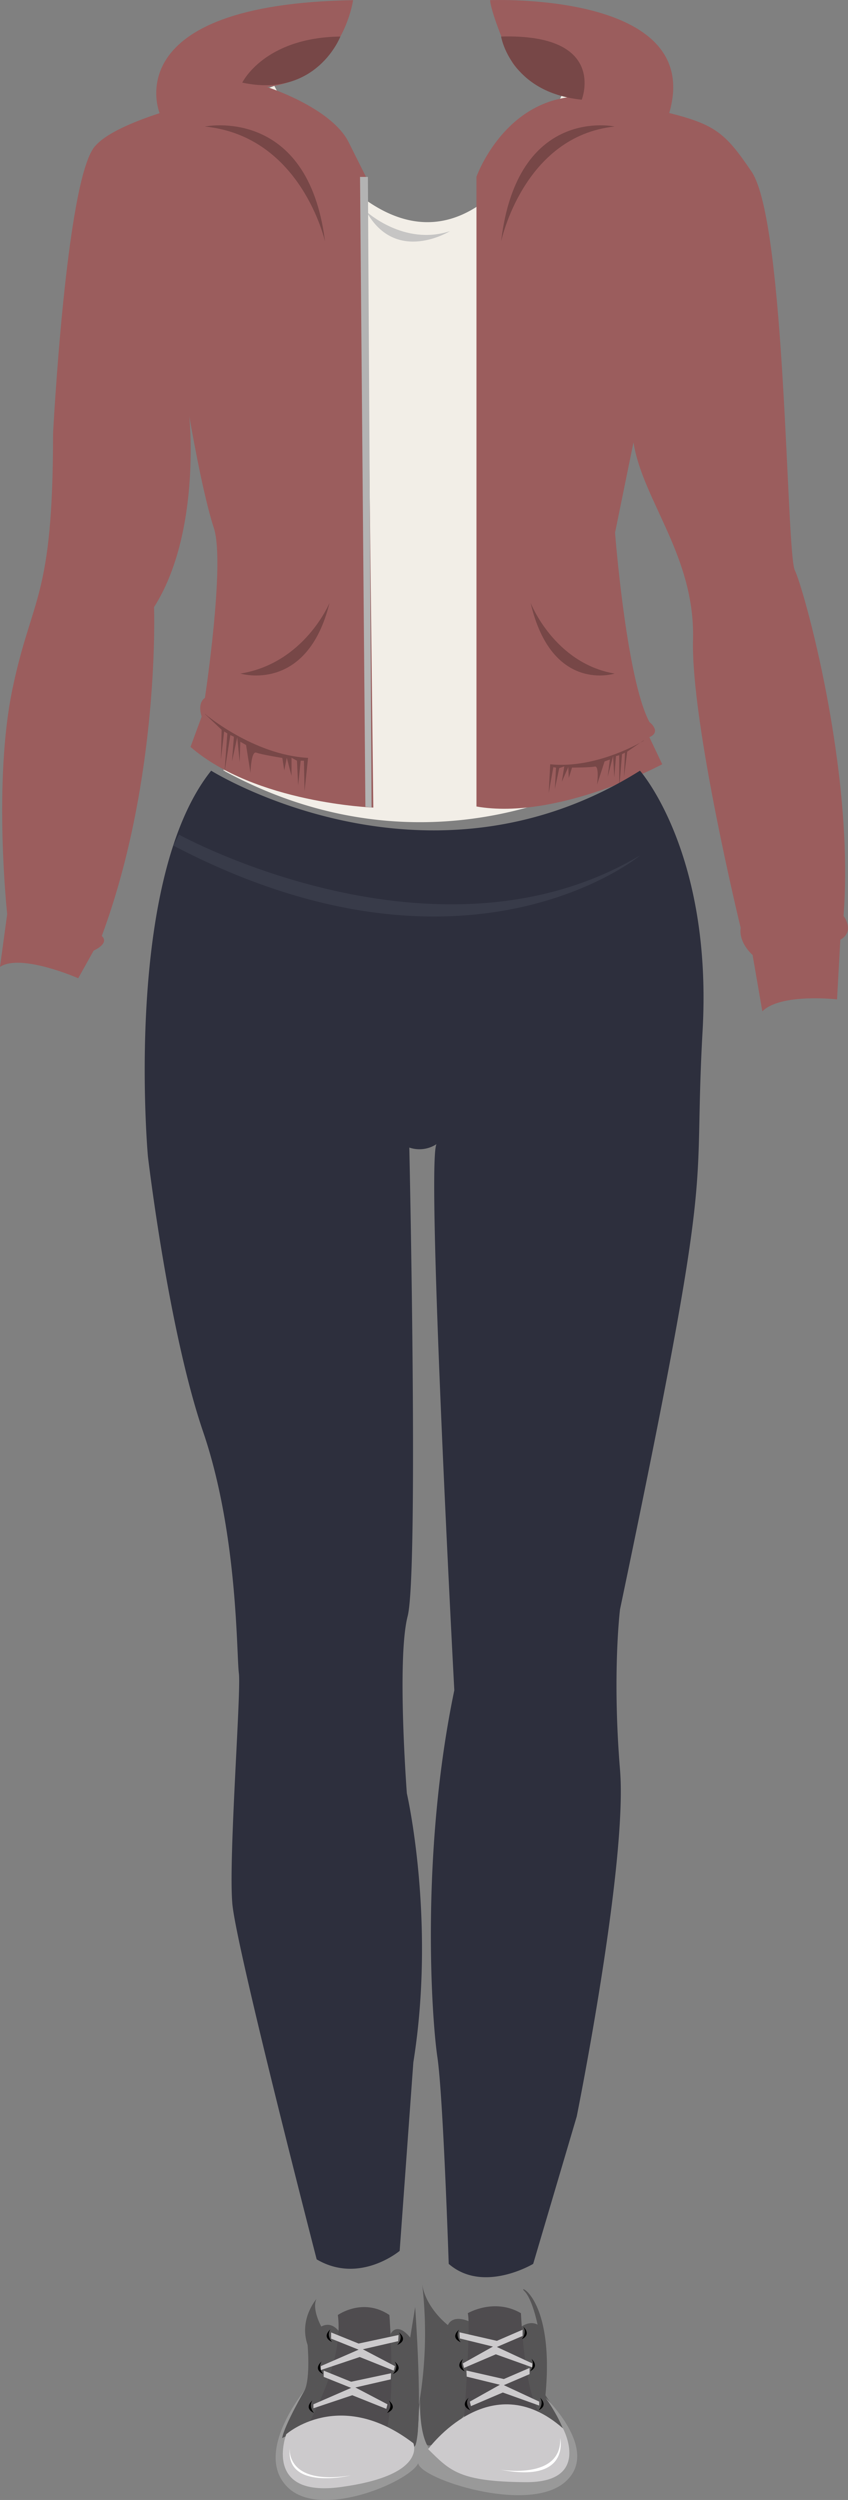 <svg xmlns="http://www.w3.org/2000/svg" viewBox="0 0 261.04 769.02"><rect x="0" y="0" width="261.04" height="769.02" fill="#808080" stroke="none"/><defs><style>.cls-1{fill:#f2eee7;}.cls-2{fill:#f2f2f2;}.cls-3{fill:#9b5d5d;}.cls-4{fill:#774747;}.cls-5{fill:#c6c5c4;}.cls-6{fill:#b3b3b3;}.cls-7{fill:#2d2f3d;}.cls-8{fill:#383b49;}.cls-9{fill:#999;}.cls-10{fill:#565556;}.cls-11{fill:#4f4c4f;}.cls-12{fill:#cccacc;}.cls-13{fill:#020202;}.cls-14{fill:#fff;}</style></defs><title>rcg2</title><g id="Layer_2" data-name="Layer 2"><g id="rcg2"><g id="rcg2-2" data-name="rcg2"><g id="rcgshirt2"><g id="rcgshirt"><path class="cls-1" d="M84.45,26.4s45.69,93.45,89.22,1.36A266.87,266.87,0,0,0,200.49,35L183.63,202.45s1,25.71,5.47,34.77c0,0-54.77,35.43-120.27-.18l6.54-39.59s-6.08-51.5-16.73-70.6V34.29S77.51,29.3,84.45,26.4Z"/><path class="cls-2" d="M118.71,2.83h0Z"/><path class="cls-2" d="M110.91,3h0Z"/><path class="cls-2" d="M138.53,2.49l1,0Z"/><path class="cls-2" d="M138.36,2.49h0Z"/><path class="cls-2" d="M140.77,2.45Z"/><path class="cls-3" d="M107.33,43.76c-5.33-10.67-25.14-17-25.14-17h0C105.38,24.06,108.69.05,108.69.05,35.39,1.29,49.11,34.76,49.13,34.81c-8.84,2.89-16.84,6.42-20.05,10.36-8.75,10.75-12.75,88.25-12.75,88.25,0,51-6.5,49.75-12.5,78.53s-1.62,69.24-1.62,69.24L0,297.42c6.42-4.25,24.08,3.5,24.08,3.5l4.75-8.5c5.21-2.53,2.5-4.5,2.5-4.5,18-48.5,16.09-101.16,16.09-101.16,14.58-22.9,10.86-58.69,10.86-58.69s4,23.6,7.55,34.35-2.75,52.25-2.75,52.25c-2.5,1.75-1,5.75-1,5.75l-3.44,9.34c20,17.33,56.28,18.66,56.28,18.66l-2.25-194ZM80.78,26.9h0Zm-1.35.16-.44.05Zm-.66.07-.25,0Zm-.73.09-.52.06Zm-.53.06-1.27.15Zm-2.93.34-1,.12Zm-1.19.14-.32,0Zm-.92.1-.13,0Z"/><path class="cls-3" d="M259.67,281.76c3.45-45-12.34-101-15-106.34S242,68.42,231.33,52.76c-8-11.82-11.16-14.43-25.32-18C217-2.75,150.88.05,150.88.05s-.22,2.91,6.25,18c2.21,5.16,9.76,9,18.27,11.8-21,2.53-28.73,24.53-28.73,24.53V248.09c25,4.33,57.18-13,57.18-13l-3.95-8.33c3.9-1.67,0-4.67,0-4.67-7.1-13.33-10.57-58.23-10.57-58.23L195,136.09c2.88,18,19,35,18.33,60.67S228,285.42,228,285.42c-.67,4.67,3.67,8.34,3.67,8.34l3,17.34c5.66-5.66,23-3.68,23-3.68l1-18.33C263.33,286.42,259.67,281.76,259.67,281.76Z"/><path class="cls-4" d="M74.58,25.42s6.65-13.86,30.2-14.18C104.78,11.24,97.46,30.3,74.58,25.42Z"/><path class="cls-4" d="M154.25,11.24s2.83,17.18,24.83,19.43C179.08,30.67,187.16,10.31,154.25,11.24Z"/></g><path class="cls-4" d="M63.06,38.92s31.77-6.55,37,35.4C100.06,74.32,92.83,41.92,63.06,38.92Z"/><path class="cls-4" d="M189.19,38.92s-30-6.55-34.94,35.4C154.25,74.32,161.07,41.92,189.19,38.92Z"/><path class="cls-5" d="M112.79,65.09s11.6,10.67,25.74,6C138.53,71.09,121.91,81.43,112.79,65.09Z"/><path class="cls-4" d="M63.06,219.57s14.86,12.65,31.77,13.56l-1.08,10.29L93.56,234h-1l-.78,7.62L91.41,234l-1.67-.91v5.6l-1.46-5.6L87.5,237l-.59-3.85s-6.35-1-8-1.63-1.8,6.25-1.8,6.25l-1.37-8.6-1.76-1-.2,6.26-.75-7.65-1.62,7.48.59-7.63-1.1-.51L69.1,237.63l.88-12L69,225l-1,8.72.22-9.23-5.16-4.87"/><path class="cls-4" d="M198.18,227.84s-14.32,8.75-28.81,7.26L168.9,244l1.43-8,.83.13-.36,6.58,1.35-6.42,1.55-.55-.76,4.76,2-4.56.15,3.37,1-3.19s5.53,0,7-.32.7,5.56.7,5.56l2.32-7.13,1.62-.59-.67,5.34,1.67-6.4.37,6.57.52-6.56,1-.28,0,10,.86-10.33.9-.44-.3,7.55,1-7.87,5-3.44"/><path class="cls-4" d="M163.33,185.42s7.22,18.56,25.86,21.78C189.19,207.2,169.83,213.42,163.33,185.42Z"/><path class="cls-4" d="M101.45,185.42S93.79,204,74,207.2C74,207.2,94.55,213.42,101.45,185.42Z"/><polygon class="cls-6" points="113.25 54.42 110.83 54.42 112.48 248.16 114.38 248.42 113.25 54.42"/></g><g id="rcgpants2"><path class="cls-7" d="M65,237.07s66.1,41.32,132,0c0,0,22.35,25.17,19.28,80s4.58,34.68-25.42,178c0,0-2.44,19.66,0,49.33,2.37,28.85-13.33,106.67-13.33,106.67l-13.4,45.32s-15.38,9.24-26,0c0,0-1.71-51.65-3.49-63.61s-5.24-62.69,5.21-112.84c0,0-8.7-162.77-5.47-168A9.58,9.58,0,0,1,126,353s2.88,131-.51,144.14-.25,54.5-.25,54.5,9,39,2,82.75l-4.21,58S110.68,702.79,97.48,695c0,0-24.7-95.56-25.95-109.31s2.75-65.25,2-71-.25-42.75-11-74.25-17-84.75-17-84.75S37.92,271,65,237.07Z"/><path class="cls-8" d="M55.11,256.75s79.34,43.67,142,6.34c0,0-53.33,44.33-143.79-3Z"/></g><g id="Cloudy_RainShoes" data-name="Cloudy/RainShoes"><path class="cls-9" d="M93.78,735.29s-15.87,19.21-5.29,29.76,39.69-2.64,40.42-7.91,0-20.72,0-20.72.75,15.82-4.37,19.21-17.86,14.69-35.72,3.77C88.82,759.4,83.53,753.37,93.78,735.29Z"/><path class="cls-10" d="M120.27,717.91s1.81-3.95,6,1.14l1.53-9.37s2.48,34.18.2,42.18c-1.11,3.89-9.84-4.14-9.84-4.14Z"/><path class="cls-10" d="M104.85,717.92s-2.23-4.24-5.95-2.26c0,0-3-5.37-1.48-8.48,0,0-5.49,6.25-2.73,14.16,0,0,.9,10-.91,13.95,0,0-6.19,10.59-6.93,14.69l9.63-4.71S103.68,732.18,104.85,717.92Z"/><path class="cls-11" d="M94.45,746.56S106,727,104,712.12c0,0,7.69-5.5,15.87,0,0,0,2.07,27.15-1.26,36.67Z"/><path class="cls-12" d="M88.12,748.79s16.44-14.59,39.13,2.78c0,0,4.38,9.86-22.4,13.48C80.75,768.3,88.12,748.79,88.12,748.79Z"/><polygon class="cls-12" points="96.48 739.59 108.09 734.54 99.64 731.15 99.64 729.23 108.09 732.65 120.39 730.03 120.29 731.91 109.39 734.41 119.27 739.59 118.92 740.99 108.44 736.8 96.48 740.8 96.48 739.59"/><polygon class="cls-12" points="98.77 727.84 110.39 722.78 101.93 719.39 101.93 717.48 110.39 720.9 122.69 718.27 122.58 720.16 111.69 722.66 121.56 727.84 121.21 729.23 110.73 725.04 98.77 729.05 98.77 727.84"/><path class="cls-13" d="M101.71,716.55s-2.9,2.26.49,3.86C102.2,720.41,100.38,718.43,101.71,716.55Z"/><path class="cls-13" d="M99,726.43s-2.89,2.26.5,3.86C99.52,730.29,97.7,728.31,99,726.43Z"/><path class="cls-13" d="M96.17,738.41s-2.89,2.26.5,3.86C96.67,742.27,94.85,740.3,96.17,738.41Z"/><path class="cls-13" d="M119.66,738.41s3.17,2.26-.55,3.86C119.11,742.27,121.1,740.3,119.66,738.41Z"/><path class="cls-13" d="M121.46,726.43s3.17,2.26-.54,3.86C120.92,730.29,122.91,728.31,121.46,726.43Z"/><path class="cls-13" d="M122.8,717.48s3.17,2.26-.54,3.86C122.26,721.34,124.25,719.36,122.8,717.48Z"/><path class="cls-14" d="M89.22,752.93s-1.64,11.71,18.77,8.54C108,761.47,87.67,766.34,89.22,752.93Z"/><path class="cls-10" d="M144.7,714.22s-5.1-2.59-6.83,1c0,0-6.75-5.14-7.9-12.48a129.2,129.2,0,0,1-1,36.91s.1,10.58,2.47,12.4,12.61-10.33,12.61-10.33Z"/><path class="cls-10" d="M160.48,715.72s2.59-2,5-.63c0,0-1.61-8-4.1-10.35s9.41,1.81,6.53,32.06l7.39,11.39-11.41-5.92S159.42,718.39,160.48,715.72Z"/><path class="cls-11" d="M142.79,744.75S145,715.51,144,711.56c0,0,8.12-4.8,16.36,0,0,0,1.07,24.48,5.69,30.46Z"/><path class="cls-9" d="M168,737.63s17.28,16.54,5.68,26.08-44.12-1.14-44.92-5.91.58-20,.58-20-.82,14.31,4.81,17.37,19.58,13.29,39.16,3.41C173.32,758.6,179.26,754,168,737.63Z"/><path class="cls-12" d="M131.79,753.38S150.86,727.2,173.3,747c0,0,9,16.69-11.5,16.54S138.53,760,131.79,753.38Z"/><polygon class="cls-12" points="165.98 738.76 155.1 733.7 163.02 730.31 163.02 728.4 155.1 731.82 143.58 729.2 143.67 731.08 153.88 733.58 144.63 738.76 144.96 740.15 154.78 735.96 165.98 739.97 165.98 738.76"/><polygon class="cls-12" points="163.84 727.01 152.95 721.95 160.87 718.56 160.87 716.64 152.95 720.07 141.43 717.44 141.53 719.33 151.74 721.83 142.48 727.01 142.82 728.4 152.63 724.21 163.84 728.22 163.84 727.01"/><path class="cls-13" d="M161.08,715.72s2.71,2.26-.46,3.86C160.62,719.58,162.32,717.6,161.08,715.72Z"/><path class="cls-13" d="M163.6,725.59s2.71,2.26-.47,3.87C163.13,729.46,164.84,727.48,163.6,725.59Z"/><path class="cls-13" d="M166.27,737.58s2.71,2.26-.47,3.86C165.8,741.44,167.5,739.46,166.27,737.58Z"/><path class="cls-13" d="M144.27,737.58s-3,2.26.51,3.86C144.78,741.44,142.91,739.46,144.27,737.58Z"/><path class="cls-13" d="M142.58,725.59s-3,2.26.51,3.87C143.09,729.46,141.22,727.48,142.58,725.59Z"/><path class="cls-13" d="M141.32,716.64s-3,2.26.51,3.86C141.83,720.5,140,718.53,141.32,716.64Z"/><path class="cls-14" d="M154,759.68s19,3.29,18.44-9.7C172.47,750,175.69,764,154,759.68Z"/></g></g></g></g></svg>